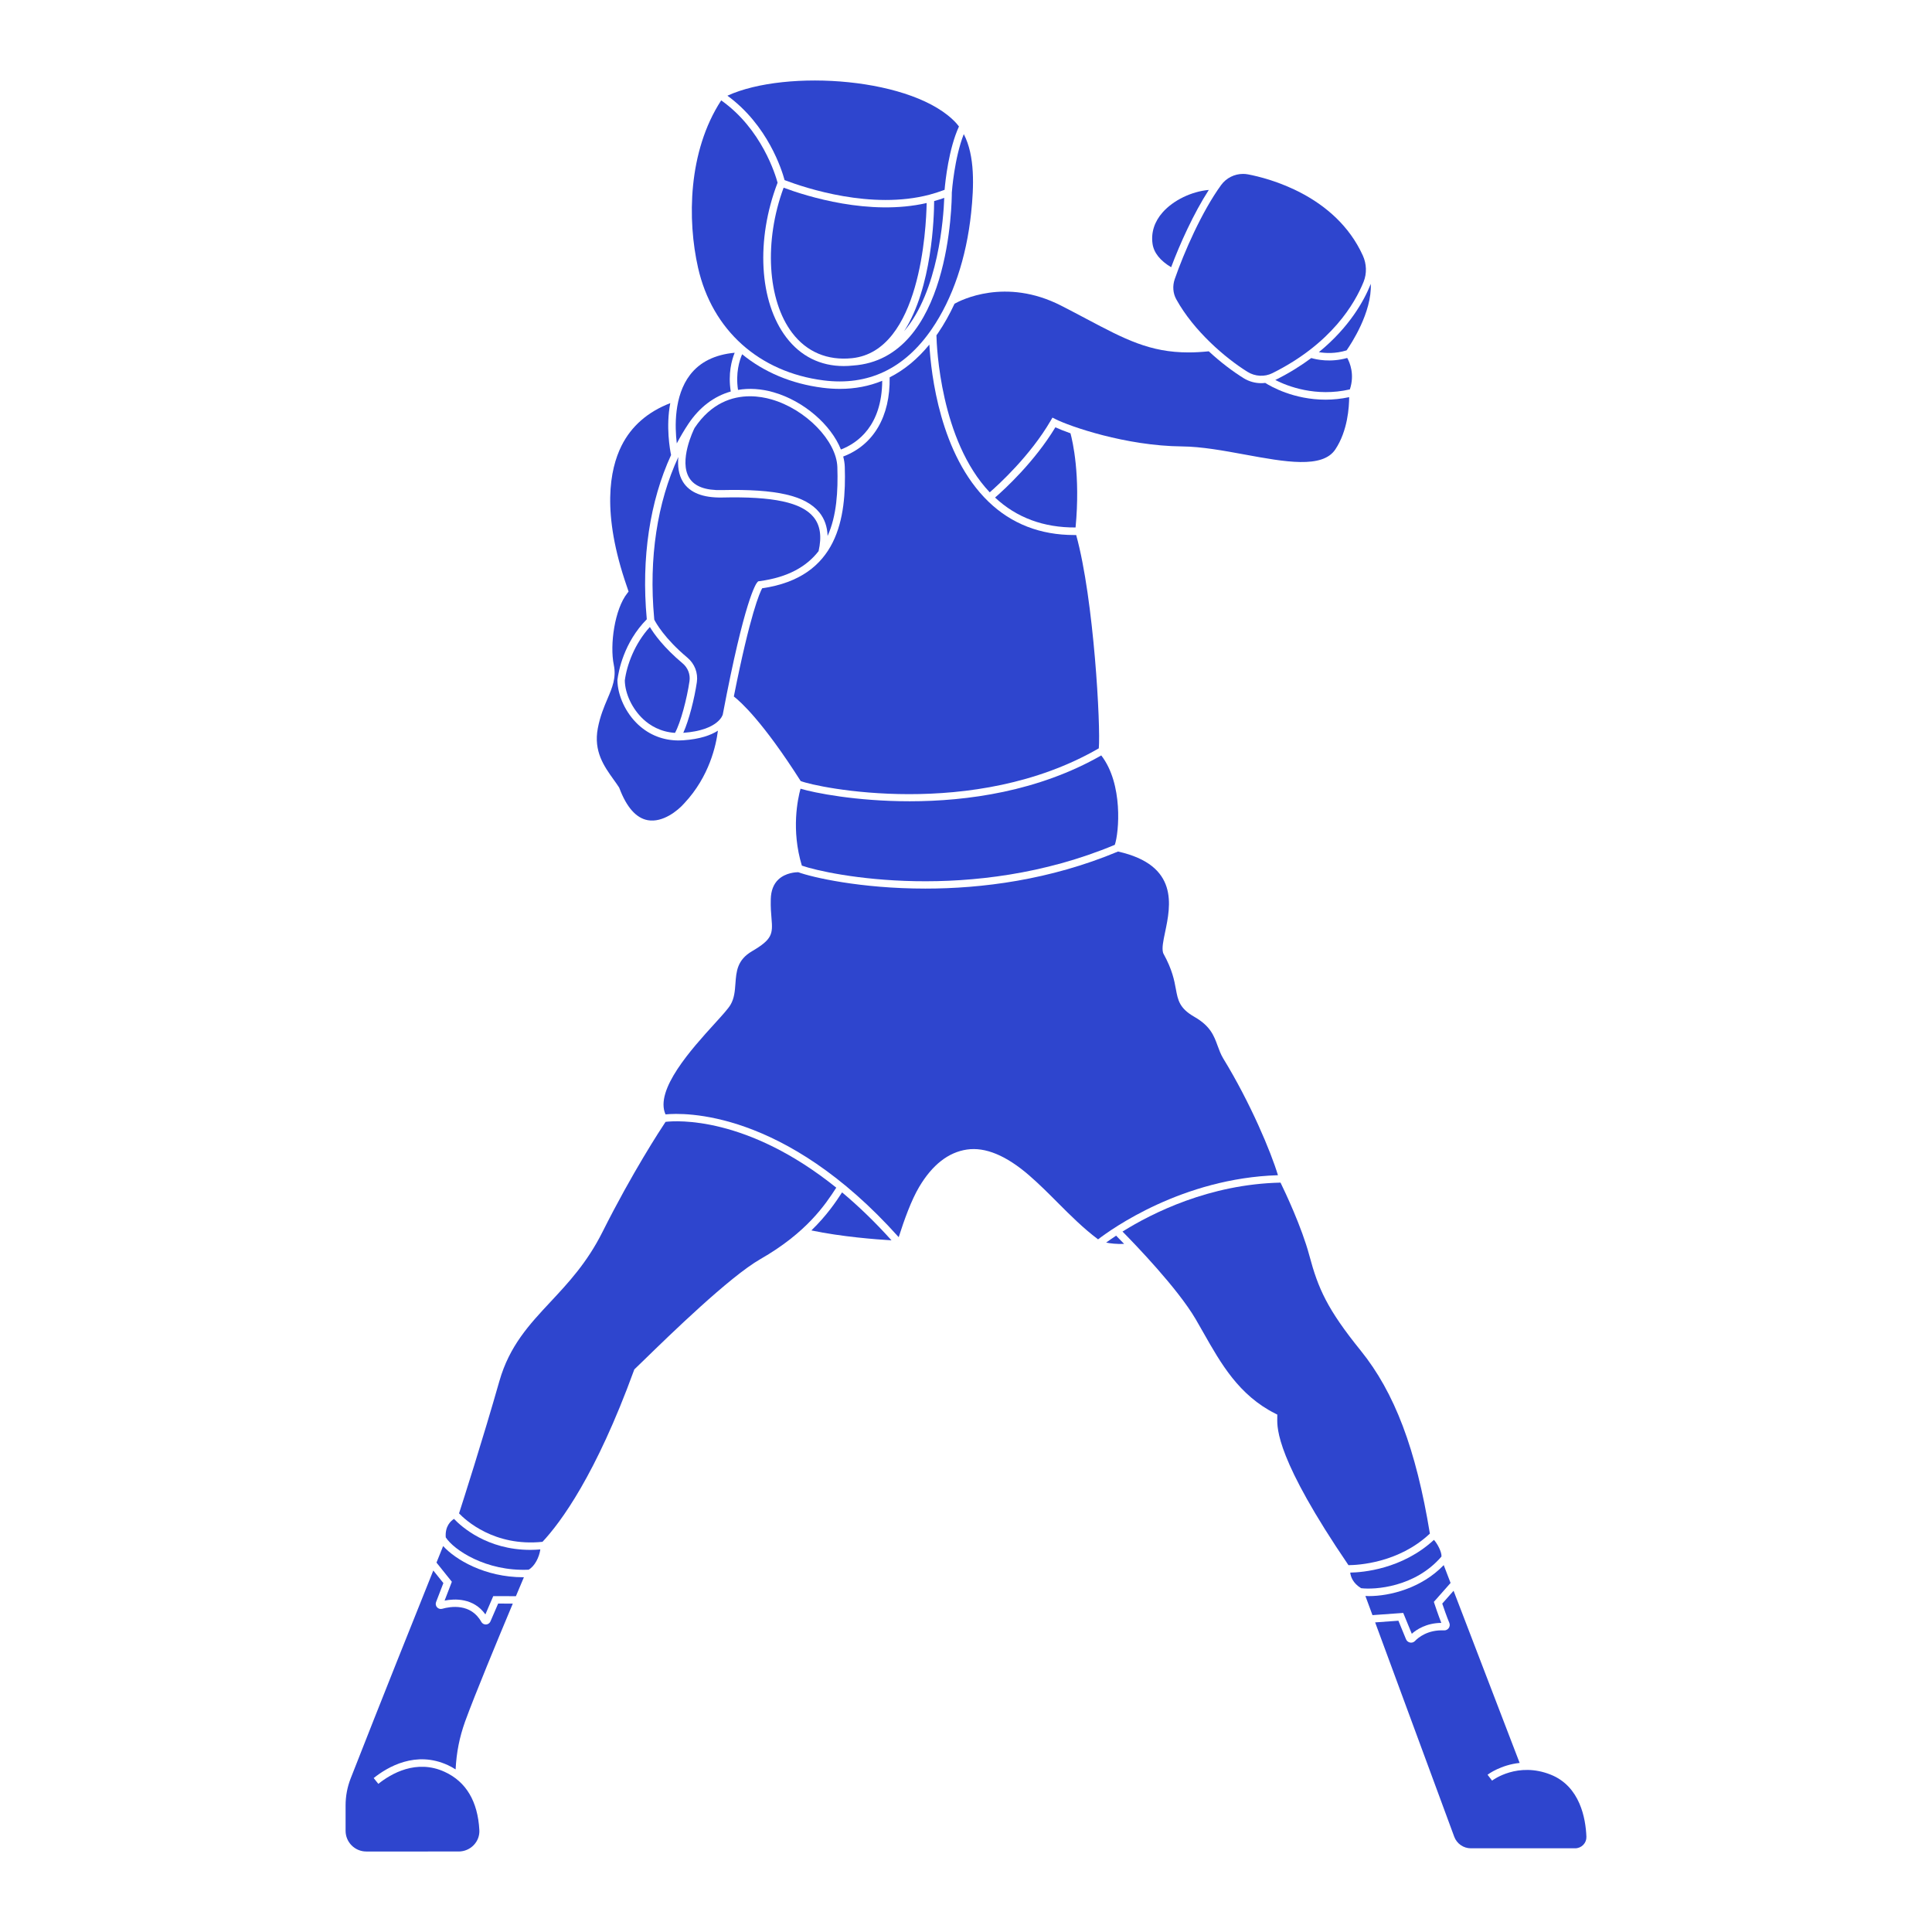 <?xml version="1.0" encoding="utf-8"?>
<!-- Designed by Vexels.com - 2020 All Rights Reserved - https://vexels.com/terms-and-conditions/  -->
<svg version="1.1" id="Capa_1" xmlns="http://www.w3.org/2000/svg" xmlns:xlink="http://www.w3.org/1999/xlink" x="0px" y="0px"
	 viewBox="0 0 1200 1200" enable-background="new 0 0 1200 1200" xml:space="preserve">
<g>
	<path fill="#2E45CE" d="M399.622,446.79c3.98,3.679,10.431,7.823,19.637,8.414c3.546-6.474,7.43-21.369,9.002-32.157
		c0.602-4.159-1.004-8.29-4.304-11.052c-11.793-9.889-17.749-18.291-20.314-22.555c-9.577,10.474-14.35,23.793-15.563,33.221
		C388.194,430.812,392.717,440.412,399.622,446.79z"/>
	<path fill="#2E45CE" d="M580.215,124.89c-0.045,9.631-1.241,53.711-18.627,80.803c21.262-24.965,24.44-70.16,24.906-82.788
		C584.43,123.634,582.263,124.306,580.215,124.89z"/>
	<path fill="#2E45CE" d="M486.719,116.582c-12.23,33.089-10.118,69.899,5.344,90.197c9.03,11.854,21.905,17.275,37.158,15.694
		c42.348-4.394,46.043-80.407,46.349-96.369C540.025,134.26,501,121.901,486.719,116.582z"/>
	<path fill="#2E45CE" d="M511.499,236.262c27.677,3.532,50.293-7.192,67.233-31.869c13.026-18.975,21.489-43.977,24.474-72.301
		c1.689-16.048,2.463-35.299-4.582-48.792c-5.818,14.797-7.368,35.399-7.432,36.321c0.005,4.895-0.7,103.297-61.406,107.428
		c-0.03,0.003-0.057,0.011-0.088,0.014c-0.022,0.002-0.042,0.001-0.064,0.003c-0.009,0.001-0.017,0.002-0.026,0.003l0-0.002
		c-1.89,0.193-3.748,0.295-5.569,0.295c-14.487,0-26.727-6.081-35.645-17.787c-16.874-22.15-19.015-60.675-5.422-96.088
		c-1.223-4.567-9.778-33.34-35.027-51.14c-20.683,31.767-21.076,74.316-14.364,103.966
		C442.34,205.009,471.469,231.156,511.499,236.262z"/>
	<path fill="#2E45CE" d="M421.514,459.912c-9.497,0-18.099-3.335-25.024-9.732c-7.791-7.199-12.897-18.106-13.006-27.79
		c0.686-5.502,3.96-23.315,18.251-37.75l-0.039-0.444c-3.429-37.591,1.916-72.84,15.126-101.58
		c-0.708-3.363-3.3-17.551-0.504-32.222c-14.008,5.42-24.228,14.309-30.317,26.555c-7.24,14.561-12.527,41.556,3.413,87.477
		c0.303,0.863,0.522,1.497,0.637,1.874l0.361,1.165l-0.76,0.953c-7.878,9.896-10.991,32.071-8.412,44.543
		c1.648,7.968-0.94,14.059-3.937,21.109c-2.134,5.022-4.552,10.714-5.988,18.28c-2.724,14.362,3.934,23.656,9.809,31.856
		c1.201,1.674,2.347,3.274,3.342,4.819l0.219,0.438c4.497,11.96,10.447,18.679,17.674,19.979
		c9.262,1.645,18.663-5.888,22.764-10.608c15.479-16.553,19.658-35.914,20.789-44.996c-4.316,2.764-11.03,5.262-21.584,5.977
		C423.384,459.88,422.444,459.912,421.514,459.912z"/>
	<path fill="#2E45CE" d="M427.496,263.366c6.919-10.419,16.006-17.253,26.391-20.193c-1.757-11.026,0.568-19.491,2.438-24.075
		c-12.258,1.148-21.591,5.731-27.722,13.728c-10.078,13.151-9.458,32.417-8.237,42.585
		C422.567,271.237,424.941,267.213,427.496,263.366z"/>
	<path fill="#2E45CE" d="M479.073,248.052c-3.586-1.021-8.18-1.916-13.264-1.916c-10.87,0-23.996,4.08-34.408,19.699
		c-0.695,1.392-9.939,20.386-3.243,31.074c3.264,5.206,10.025,7.772,20.211,7.491c33.858-0.773,51.961,3.361,60.543,13.888
		c3.233,3.966,4.936,8.863,5.129,14.612c5.666-12.591,6.523-27.852,6.055-42.782C519.582,273.784,500.414,254.13,479.073,248.052z"
		/>
	<path fill="#2E45CE" d="M547.964,236.515c-8.132,3.34-16.897,5.027-26.276,5.027c-3.506,0-7.099-0.232-10.775-0.702
		c-19.443-2.479-36.392-9.742-49.955-20.802c-1.61,3.685-4.163,11.613-2.559,22.14c6.906-1.174,14.291-0.742,21.939,1.434
		c18.982,5.405,35.89,20.325,41.975,35.59C532.833,275.126,547.768,264.373,547.964,236.515z"/>
	<path fill="#2E45CE" d="M722.165,131.864c-5.099,5.743-7.285,12.472-6.316,19.458c0.779,5.626,4.689,10.542,11.57,14.657
		c5.482-14.593,13.959-33.405,23.396-48.016C740.04,118.923,728.808,124.382,722.165,131.864z"/>
	<path fill="#2E45CE" d="M814.465,222.385c-6.351,4.72-13.634,9.305-22.112,13.526c-0.085,0.042-0.175,0.07-0.261,0.111
		c7.769,3.948,25.207,10.694,46.332,5.841c3.076-9.257,0.003-16.614-1.631-19.531C826.342,225.296,817.581,223.309,814.465,222.385z
		"/>
	<path fill="#2E45CE" d="M497.225,489.88c-1.741,6.315-5.893,25.627,0.823,47.776c17.066,5.953,105.753,24.103,194.389-12.923
		c2.594-7.634,5.281-37.807-8.429-55.524c-39.005,22.305-83.113,28.475-118.978,28.475
		C531.787,497.685,505.666,492.421,497.225,489.88z"/>
	<path fill="#2E45CE" d="M774.853,230.96c4.687,2.917,10.601,3.232,15.447,0.818c36.794-18.315,51.291-43.416,56.658-56.748
		c2.067-5.138,1.893-11.081-0.477-16.303c-17.014-37.47-58.889-48.062-71.315-50.419c-1.033-0.196-2.073-0.29-3.103-0.29
		c-5.306,0-10.411,2.527-13.586,6.893c-12.034,16.554-23.044,41.82-28.82,58.425c-1.468,4.233-1.127,8.808,0.937,12.546
		C741.468,205.611,761.235,222.496,774.853,230.96z"/>
	<path fill="#2E45CE" d="M618.049,309.044c13.417,12.532,30.236,18.705,50.007,18.582c3.1-32.542-1.831-53.61-3.163-58.493
		c-3.795-1.349-6.984-2.626-9.386-3.719C642.543,286.86,624.08,303.798,618.049,309.044z"/>
	<path fill="#2E45CE" d="M582.537,207.008c-0.296,0.431-0.605,0.83-0.904,1.253c0.163,6.997,2.468,65.148,33.11,97.531
		c5.645-4.918,25.173-22.746,37.864-44.531l1.095-1.877l1.938,0.979c8.721,4.407,43.532,16.602,78.537,16.918
		c12.147,0.109,25.852,2.63,39.106,5.067c24.718,4.543,48.065,8.84,56.091-3.174c7.751-11.602,8.605-26.507,8.61-32.484
		c-5.131,1.072-10.044,1.556-14.643,1.556c-19.827,0-34.085-8.251-37.474-10.408c-0.828,0.101-1.66,0.161-2.494,0.161
		c-3.809,0-7.623-1.046-10.956-3.116c-6.606-4.106-14.218-9.808-21.627-16.68c-4.431,0.452-8.604,0.696-12.518,0.696
		c-24.123,0.003-39.727-8.264-63.27-20.733c-4.9-2.598-10.17-5.389-15.962-8.345c-34.598-17.654-62.396-3.294-66.167-1.162
		C589.814,195.217,586.394,201.389,582.537,207.008z"/>
	<path fill="#2E45CE" d="M487.322,111.871c13.241,5.038,54.039,18.519,89.99,9.054l0.049-0.013c2.872-0.757,6.424-1.911,9.336-3.004
		c0.483-5.617,2.601-25.562,8.93-39.346c-0.492-0.644-0.982-1.291-1.526-1.894c-25.676-28.43-105.539-34.054-142.291-17.231
		C476.968,77.816,485.651,105.661,487.322,111.871z"/>
	<path fill="#2E45CE" d="M819.177,218.72c3.94,0.679,10.216,1.065,17.207-1.099c2.561-3.651,15.84-23.529,15.032-41.383
		c-0.064,0.171-0.109,0.347-0.177,0.517C847.195,186.799,838.16,203.218,819.177,218.72z"/>
	<path fill="#2E45CE" d="M845.106,838.806c-20.701-25.61-26.341-38.362-31.846-58.985c-4.72-17.708-15.2-39.74-17.901-45.276
		c-44.146,0.989-79.732,18.897-98.146,30.402c7.662,7.758,34.239,35.242,45.482,54.476c1.629,2.788,3.226,5.605,4.826,8.428
		c10.804,19.059,21.975,38.771,44.559,50.132l1.272,0.637l-0.013,2.392c-0.113,6.336-0.447,25.555,44.221,91.14
		c5.611-0.029,31.08-1.214,50.567-19.609C879.518,900.055,866.228,864.941,845.106,838.806z"/>
	<path fill="#2E45CE" d="M895.334,966.786c0.178-2.963-2.637-8.073-4.686-10.347c-19.791,18.248-44.301,20.203-51.999,20.328
		c0.284,2.417,1.575,6.544,6.772,9.687C853.718,987.483,878.912,985.976,895.334,966.786z"/>
	<path fill="#2E45CE" d="M687.047,771.786c2.531,0.528,6.214,1,11.184,0.833c-2.166-2.251-3.89-4.008-4.991-5.121
		C690.708,769.171,688.613,770.642,687.047,771.786z"/>
	<path fill="#2E45CE" d="M759.757,657.407c-1.539-2.569-2.511-5.238-3.454-7.817c-2.311-6.326-4.497-12.304-14.487-18.032
		c-9.278-5.318-10.199-10.334-11.474-17.278c-0.985-5.363-2.212-12.037-7.736-22.004l-0.206-0.509
		c-0.808-2.946,0.097-7.256,1.246-12.717c3.491-16.619,8.735-41.679-29.232-50.155c-42.335,17.719-84.764,23.025-119.654,23.025
		c-40.366,0-70.594-7.074-78.974-10.186c-1.384,0.011-7.789,0.277-12.295,4.507c-3.017,2.833-4.62,6.941-4.755,12.218
		c-0.135,5.135,0.2,8.985,0.467,12.079c0.827,9.536,0.489,12.903-12.073,20.256c-9.278,5.431-9.797,12.546-10.344,20.082
		c-0.325,4.488-0.663,9.13-3.026,13.148c-1.487,2.527-5.038,6.436-9.954,11.841c-14.053,15.459-37.309,41.041-30.446,56.307
		c11.037-1.106,73.774-3.183,144.833,76.259c3.4-10.61,7.741-22.828,12.716-31.207c8.142-13.711,18.122-21.525,29.66-23.215
		c11.422-1.684,24.377,3.696,38.565,15.962c6.265,5.415,12.172,11.345,17.884,17.079c7.845,7.876,15.974,15.964,25.011,22.736
		c8.422-6.468,52.424-37.997,111.722-39.838C789.427,715.517,776.662,685.013,759.757,657.407z"/>
	<path fill="#2E45CE" d="M963.167,1102.263c-20.417-8.145-35.767,3.229-36.414,3.718l-2.801-3.667
		c0.477-0.369,8.184-6.079,19.926-7.33l-41.035-106.93l-7.035,7.959c0.86,2.547,2.868,8.383,4.382,11.95
		c0.451,1.072,0.328,2.276-0.332,3.226c-0.673,0.969-1.793,1.536-2.981,1.465c-10.093-0.448-15.955,4.449-17.996,6.584
		c-0.644,0.673-1.52,1.037-2.427,1.037c-0.209,0-0.422-0.019-0.634-0.058c-1.136-0.216-2.08-0.982-2.518-2.054l-4.732-11.509
		l-14.441,1.042l49.123,133.126c1.59,4.301,5.737,7.189,10.321,7.189h64.761c1.938,0,3.744-0.766,5.087-2.16
		c1.31-1.365,1.993-3.149,1.922-5.022C984.904,1129.554,981.44,1109.549,963.167,1102.263z"/>
	<path fill="#2E45CE" d="M876.891,1014.757c3.049-2.695,9.095-6.661,18.331-6.748c-1.919-4.855-4.111-11.487-4.217-11.802
		l-0.415-1.259l10.388-11.753l-4.255-11.087c-13.853,14.417-33.507,19.248-46.449,19.248c-0.769,0-1.482-0.038-2.201-0.071
		l4.392,11.903l19.105-1.375L876.891,1014.757z"/>
	<path fill="#2E45CE" d="M523.026,740.61c-3.823,5.891-9.499,14.337-19.066,23.633c18.837,3.943,39.987,5.568,49.775,6.148
		C543.243,758.76,532.958,748.896,523.026,740.61z"/>
	<path fill="#2E45CE" d="M275.245,960.274c-0.967,2.4-2.374,5.893-4.137,10.278l9.546,11.909l-4.501,11.69
		c6.188-1.204,17.971-1.771,25.333,8.593c2.276-5.232,4.275-9.948,4.275-9.948l0.599-1.41l14.084,0.032
		c2.118-5.037,3.847-9.131,4.963-11.766c-0.117,0-0.238,0.009-0.355,0.009C301.047,979.66,282.757,968.598,275.245,960.274z"/>
	<path fill="#2E45CE" d="M470.918,361.074l0.827-0.113c17.933-2.392,29.425-9.243,36.695-18.648
		c2.061-9.101,1.049-16.012-3.104-21.108c-7.482-9.175-25.04-12.939-56.857-12.189c-11.844,0.216-20.05-2.971-24.239-9.668
		c-2.861-4.573-3.409-10.127-2.913-15.487c-13.106,28.123-18.42,62.822-15.035,99.915l0.093,1.1
		c0.868,1.741,6.155,11.521,20.537,23.579c4.533,3.796,6.741,9.5,5.904,15.253c-1.466,10.071-4.882,23.635-8.425,31.465
		c22.05-1.609,24.506-11.277,24.525-11.376c13.634-71.975,20.668-81.286,21.425-82.11L470.918,361.074z"/>
	<path fill="#2E45CE" d="M682.483,464.805c1.201-13.141-2.936-92.341-14.049-132.5c-0.425,0.006-0.85,0.01-1.268,0.01
		c-21.071,0-38.964-6.97-53.229-20.746c-30.11-29.07-35.669-79.592-36.696-97.528c-7.346,8.976-15.58,15.764-24.664,20.348
		c0.419,24.289-9.987,42.009-28.846,49.169c0.558,2.156,0.912,4.303,0.978,6.412c0.992,31.569-3.973,68.582-51.314,75.423
		c-1.46,2.638-7.352,15.62-17.595,67.202c4.166,3.222,17.986,15.576,41.505,52.511C506.934,489.073,604.938,509.661,682.483,464.805
		z"/>
	<path fill="#2E45CE" d="M304.609,1007.118c-0.486,1.104-1.529,1.819-2.724,1.877c-0.052,0.003-0.103,0.003-0.155,0.003
		c-1.156,0-2.215-0.621-2.788-1.645c-6.539-11.68-19.165-9.571-24.287-8.11c-1.165,0.325-2.382-0.023-3.19-0.918
		c-0.811-0.895-1.043-2.151-0.605-3.277l4.533-11.77l-6.26-7.814c-11.063,27.533-32.316,80.612-51.318,129.127
		c-2.099,5.363-3.161,11.013-3.161,16.795v15.762c0,7.086,5.766,12.852,12.852,12.852H284.9c3.545,0,6.973-1.474,9.407-4.047
		c2.398-2.534,3.615-5.827,3.425-9.272c-0.988-17.839-8.209-29.992-21.46-36.115c-17.645-8.161-33.443,1.146-41.282,7.421
		l-2.885-3.606c8.673-6.941,26.196-17.198,46.105-8.006c1.683,0.778,3.259,1.674,4.774,2.634
		c0.566-10.731,2.374-19.812,5.859-29.645c6.123-16.832,20.465-51.407,29.663-73.336l-9.094-0.021
		C308.466,998.223,306.541,1002.723,304.609,1007.118z"/>
	<path fill="#2E45CE" d="M281.993,943.413c-2.044,1.293-5.67,4.576-5.122,11.483c4.887,7.633,24.883,21.258,51.449,20.073
		c3.811-2.118,6.65-7.831,7.284-12.592c-2.12,0.171-4.203,0.284-6.202,0.284C302.432,962.664,286.418,948.07,281.993,943.413z"/>
	<path fill="#2E45CE" d="M413.392,696.802c-3.187,4.78-20.581,31.319-39.215,68.464c-9.549,19.033-21.142,31.447-32.351,43.452
		c-13.071,13.995-25.414,27.213-31.669,49.173c-10.424,36.604-22.655,74.715-25.037,82.097c3.937,4.124,21.856,20.797,51.838,17.661
		c11.287-12.04,33.166-41.556,56.838-106.574l0.19-0.515l0.396-0.373c1.191-1.124,3.168-3.049,5.743-5.557
		c15.868-15.45,53.026-51.623,72.133-62.559c28.805-16.487,40.306-33.802,47.167-44.389C463.981,693.09,420.221,696,413.392,696.802
		z"/>
</g>
</svg>
